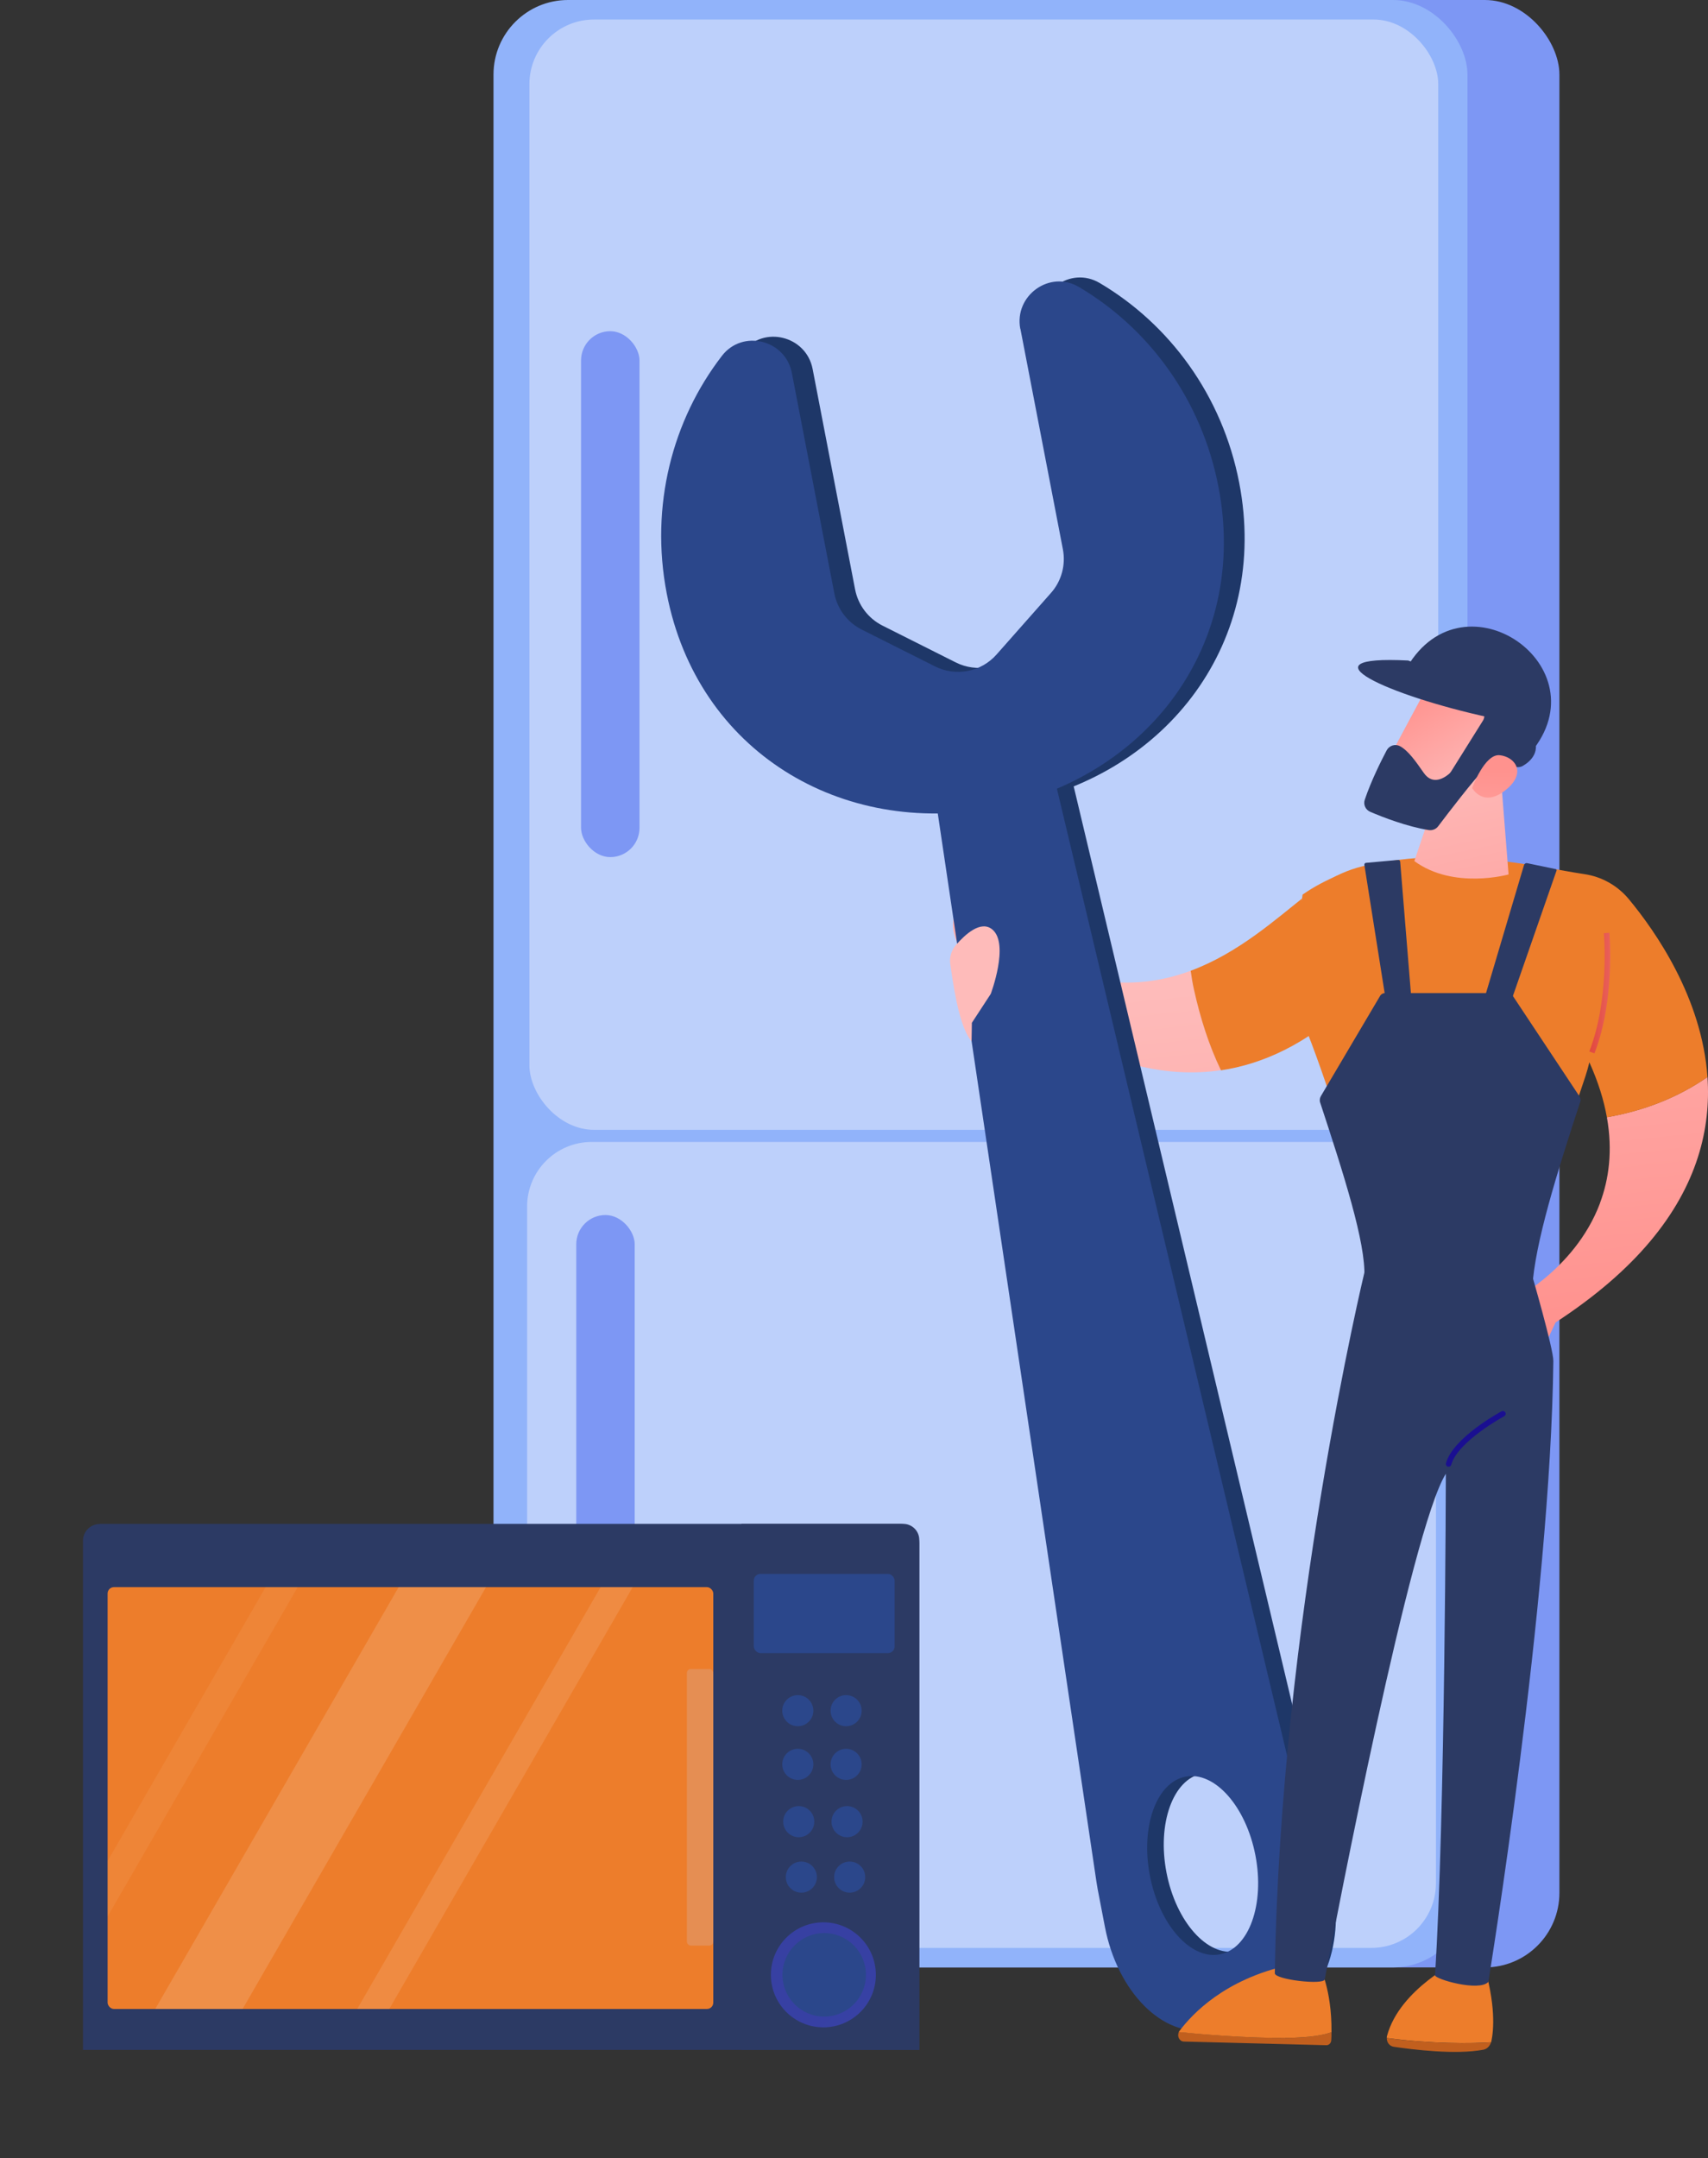 <?xml version="1.0" encoding="UTF-8"?>
<svg id="Layer_2" data-name="Layer 2" xmlns="http://www.w3.org/2000/svg" xmlns:xlink="http://www.w3.org/1999/xlink" viewBox="0 0 163.67 206.69">
  <rect x="0" y="0" width="163.67" height="206.69" fill="#333333" stroke="none"/>
  <defs>
    <style>
      .cls-1 {
        fill: url(#linear-gradient-2);
      }

      .cls-2 {
        fill: url(#linear-gradient-6);
      }

      .cls-3 {
        opacity: .11;
      }

      .cls-3, .cls-4, .cls-5 {
        fill: #fff;
      }

      .cls-6 {
        fill: url(#linear-gradient-11);
      }

      .cls-7 {
        fill: url(#linear-gradient-10);
      }

      .cls-8 {
        fill: url(#linear-gradient);
        opacity: .47;
      }

      .cls-9 {
        fill: #91b3fa;
      }

      .cls-10 {
        fill: #c15f1e;
      }

      .cls-11 {
        fill: #7d97f4;
      }

      .cls-4 {
        opacity: .14;
      }

      .cls-12 {
        fill: url(#linear-gradient-5);
      }

      .cls-13 {
        fill: #2c3a64;
      }

      .cls-14 {
        clip-path: url(#clippath);
      }

      .cls-15 {
        fill: none;
      }

      .cls-16 {
        fill: #1e3768;
      }

      .cls-17 {
        fill: url(#linear-gradient-7);
      }

      .cls-18 {
        fill: url(#linear-gradient-9);
      }

      .cls-19 {
        fill: #ed7d2b;
      }

      .cls-20 {
        fill: url(#linear-gradient-3);
      }

      .cls-5 {
        opacity: .06;
      }

      .cls-21 {
        fill: #bdd0fb;
      }

      .cls-22 {
        fill: #e58e53;
      }

      .cls-23 {
        fill: url(#linear-gradient-4);
      }

      .cls-24 {
        fill: #2b478b;
      }

      .cls-25 {
        fill: url(#linear-gradient-8);
      }

      .cls-26 {
        fill: url(#linear-gradient-12);
      }

      .cls-27 {
        fill: url(#linear-gradient-13);
      }
    </style>
    <linearGradient id="linear-gradient" x1="110.05" y1="225.18" x2="67.14" y2="175.54" gradientUnits="userSpaceOnUse">
      <stop offset="0" stop-color="#4f52ff"/>
      <stop offset="1" stop-color="#4042e2"/>
    </linearGradient>
    <clipPath id="clippath">
      <rect class="cls-15" x="10.31" y="152.01" width="58.04" height="40.4"/>
    </clipPath>
    <linearGradient id="linear-gradient-2" x1="-2632.19" y1="74.81" x2="-2637.47" y2="126.47" gradientTransform="translate(-2482.16) rotate(-180) scale(1 -1)" gradientUnits="userSpaceOnUse">
      <stop offset="0" stop-color="#febbba"/>
      <stop offset="1" stop-color="#ff928e"/>
    </linearGradient>
    <linearGradient id="linear-gradient-3" x1="-2591.72" y1="95.22" x2="-2597.44" y2="151.26" xlink:href="#linear-gradient-2"/>
    <linearGradient id="linear-gradient-4" x1="-3669.53" y1="24.69" x2="-3714.13" y2="81.75" gradientTransform="translate(-3586.53 -23.69) rotate(-178.92) scale(1 -1)" xlink:href="#linear-gradient-2"/>
    <linearGradient id="linear-gradient-5" x1="112.93" y1="83.44" x2="172.17" y2="50.61" gradientTransform="matrix(1, 0, 0, 1, 0, 0)" xlink:href="#linear-gradient-2"/>
    <linearGradient id="linear-gradient-6" x1="-2962.52" y1="133.38" x2="-2964.46" y2="150.31" gradientTransform="translate(-2818.89 -9.19) rotate(-178.92) scale(1 -1)" xlink:href="#linear-gradient-2"/>
    <linearGradient id="linear-gradient-7" x1="-2946.71" y1="135.19" x2="-2948.65" y2="152.12" gradientTransform="translate(-2818.89 -9.19) rotate(-178.92) scale(1 -1)" xlink:href="#linear-gradient-2"/>
    <linearGradient id="linear-gradient-8" x1="-2606.99" y1="86.05" x2="-2607.11" y2="87.29" gradientTransform="translate(-2482.16) rotate(-180) scale(1 -1)" gradientUnits="userSpaceOnUse">
      <stop offset="0" stop-color="#ff928e"/>
      <stop offset="1" stop-color="#fe7062"/>
    </linearGradient>
    <linearGradient id="linear-gradient-9" x1="-2958.23" y1="25.09" x2="-2965.64" y2="57.12" gradientTransform="translate(-2818.89 -9.19) rotate(-178.92) scale(1 -1)" xlink:href="#linear-gradient-2"/>
    <linearGradient id="linear-gradient-10" x1="-2623.61" y1="75.55" x2="-2617.91" y2="66.37" xlink:href="#linear-gradient-2"/>
    <linearGradient id="linear-gradient-11" x1="-2410.29" y1="-3212.83" x2="-2399.75" y2="-3223.65" gradientTransform="translate(-3856.56 460.78) rotate(-132.19) scale(1 -1)" xlink:href="#linear-gradient-2"/>
    <linearGradient id="linear-gradient-12" x1="152.3" y1="95.11" x2="154.3" y2="95.11" gradientUnits="userSpaceOnUse">
      <stop offset="0" stop-color="#e1473d"/>
      <stop offset="1" stop-color="#e9605a"/>
    </linearGradient>
    <linearGradient id="linear-gradient-13" x1="-2571.63" y1="71.73" x2="-2618.36" y2="131.16" gradientTransform="translate(-2482.16) rotate(-180) scale(1 -1)" gradientUnits="userSpaceOnUse">
      <stop offset="0" stop-color="#09005d"/>
      <stop offset="1" stop-color="#1a0f91"/>
    </linearGradient>
  </defs>
  <g id="Layer_1-2" data-name="Layer 1">
    <g>
      <g>
        <rect class="cls-11" x="56.1" y="0" width="93.33" height="188.43" rx="7.14" ry="7.14"/>
        <rect class="cls-9" x="47.29" width="93.33" height="188.43" rx="7.14" ry="7.14"/>
        <rect class="cls-21" x="50.73" y="1.87" width="87.09" height="106.34" rx="6.19" ry="6.19"/>
        <rect class="cls-21" x="50.51" y="109.37" width="87.09" height="77.19" rx="6.19" ry="6.19"/>
        <rect class="cls-11" x="55.68" y="31.72" width="5.6" height="50.37" rx="2.8" ry="2.8"/>
        <rect class="cls-11" x="55.22" y="116.37" width="5.6" height="32.88" rx="2.8" ry="2.8"/>
      </g>
      <g>
        <path class="cls-13" d="M9.56,145.95H86.56c.84,0,1.53,.68,1.53,1.53v48.85H7.95v-48.76c0-.89,.72-1.61,1.61-1.61Z"/>
        <rect class="cls-19" x="10.31" y="152.01" width="58.04" height="40.4" rx=".61" ry=".61"/>
        <path class="cls-13" d="M71.05,145.95h15.18c1.02,0,1.86,.83,1.86,1.86v48.52h-17.04v-50.37h0Z"/>
        <rect class="cls-22" x="65.82" y="159.85" width="2.53" height="26.49" rx=".38" ry=".38"/>
        <rect class="cls-24" x="72.23" y="150.74" width="13.5" height="7.59" rx=".65" ry=".65"/>
        <circle class="cls-8" cx="78.9" cy="189.14" r="5.03"/>
        <circle class="cls-24" cx="78.98" cy="189.14" r="4"/>
        <g>
          <circle class="cls-24" cx="76.45" cy="163.84" r="1.49"/>
          <circle class="cls-24" cx="81.08" cy="163.84" r="1.49"/>
          <circle class="cls-24" cx="76.45" cy="168.98" r="1.49"/>
          <circle class="cls-24" cx="81.08" cy="168.98" r="1.49"/>
          <circle class="cls-24" cx="76.54" cy="174.47" r="1.49"/>
          <circle class="cls-24" cx="81.17" cy="174.47" r="1.49"/>
          <circle class="cls-24" cx="76.79" cy="179.78" r="1.49"/>
          <circle class="cls-24" cx="81.42" cy="179.78" r="1.49"/>
        </g>
        <g class="cls-14">
          <rect class="cls-5" x="18.83" y="125.82" width="2.66" height="76.04" transform="translate(84.62 11.87) rotate(30)"/>
          <rect class="cls-3" x="45.59" y="135.08" width="2.66" height="76.04" transform="translate(92.83 -.27) rotate(30)"/>
          <rect class="cls-4" x="27.76" y="133.04" width="7.25" height="76.04" transform="translate(89.74 7.22) rotate(30)"/>
        </g>
      </g>
      <g>
        <path class="cls-1" d="M153.31,115.25c.87-2.31,1.24-5.05,.67-8.25,3.5-.61,6.77-1.86,9.64-3.85,.34,4.92-.97,10.36-5.5,15.75h0c-2.2,2.62-5.16,5.22-9.06,7.76l-1.15,2.45-3.45-4.3s6.4-3.03,8.86-9.57Z"/>
        <g>
          <path class="cls-20" d="M104.74,93.83c3.54,.62,6.64,.16,9.37-.86,.07,.61,.17,1.22,.32,1.83,.6,2.69,1.42,5.3,2.58,7.7-5.3,.78-10.09-.75-13.66-2.59-.05-2.49,.63-4.56,1.4-6.09Z"/>
          <path class="cls-19" d="M114.11,92.97c4.6-1.71,8.18-4.97,11.12-7.28,6.19-4.87,10.89-2.36,10.89-2.36l-6.75,12.76c-4.22,3.97-8.43,5.83-12.37,6.42-1.16-2.4-1.98-5.01-2.58-7.7-.14-.62-.24-1.23-.32-1.83Z"/>
          <path class="cls-23" d="M91.48,87.69l3.12,1.82c3.74,2.46,7.1,3.79,10.14,4.32-.76,1.53-1.44,3.6-1.4,6.09-3.96-2.04-6.42-4.44-6.42-4.44-7.06-4.56-5.44-7.79-5.44-7.79Z"/>
        </g>
        <g>
          <path class="cls-16" d="M126.86,175.98l-25.47-106.95-10.9,2.1,16.16,108.75c.04,.24,.08,.48,.12,.73l.7,3.64c1.2,6.24,5.59,10.64,9.8,9.83l5-.97c4.21-.81,6.64-6.53,5.44-12.77l-.7-3.64c-.05-.24-.1-.48-.15-.72Zm-8.38,10.9c-2.79,.54-5.79-2.83-6.7-7.53-.91-4.7,.62-8.95,3.41-9.49,2.79-.54,5.79,2.83,6.7,7.53,.91,4.7-.62,8.95-3.41,9.49Z"/>
          <path class="cls-16" d="M99.77,31.11l4.07,21.11c.29,1.5-.13,3.06-1.15,4.2l-5.2,5.88c-1.48,1.68-3.91,2.15-5.91,1.14l-7.01-3.52c-1.37-.69-2.34-1.97-2.63-3.47l-4.07-21.11c-.61-3.18-4.72-4.21-6.7-1.64-4.74,6.14-6.91,14.36-5.29,22.76,2.93,15.18,16.78,23.34,31.38,20.52,14.6-2.82,24.42-15.55,21.49-30.73-1.62-8.4-6.7-15.21-13.38-19.15-2.79-1.65-6.22,.83-5.61,4.02Z"/>
          <path class="cls-24" d="M97.78,31.49l4.07,21.11c.29,1.5-.13,3.06-1.15,4.2l-5.2,5.88c-1.48,1.68-3.91,2.15-5.91,1.14l-7.01-3.52c-1.37-.69-2.34-1.97-2.63-3.47l-4.07-21.11c-.61-3.18-4.72-4.21-6.7-1.64-4.74,6.14-6.91,14.36-5.29,22.76,2.93,15.18,16.78,23.34,31.38,20.52,14.6-2.82,24.42-15.55,21.49-30.73-1.62-8.4-6.7-15.21-13.38-19.15-2.79-1.65-6.22,.83-5.61,4.02Z"/>
          <path class="cls-24" d="M125.27,176.28l-25.47-106.95-10.9,2.1,16.16,108.75c.04,.24,.08,.48,.12,.73l.7,3.64c1.2,6.24,5.59,10.64,9.8,9.83l5-.97c4.21-.81,6.64-6.53,5.44-12.77l-.7-3.64c-.05-.24-.1-.48-.15-.72Zm-8.38,10.9c-2.79,.54-5.79-2.83-6.7-7.53-.91-4.7,.62-8.95,3.41-9.49,2.79-.54,5.79,2.83,6.7,7.53,.91,4.7-.62,8.95-3.41,9.49Z"/>
        </g>
        <path class="cls-12" d="M91.07,92.4c-.12-.68,.08-1.37,.54-1.9,.88-1.01,2.39-2.4,3.49-1.47,1.64,1.39-.16,6.16-.16,6.16l-1.81,2.77-.03,1.77c-.98-1.15-1.57-3.98-2.03-7.34Z"/>
        <path class="cls-19" d="M132.89,195.19c0-.08,0-.15,.03-.23,1.23-4.51,6.96-7.23,6.96-7.23l2.25,.22c1.22,4.02,1.01,6.47,.78,7.56,0,.03-.02,.06-.02,.09-1.86,.13-5.68,.17-9.99-.41Z"/>
        <path class="cls-10" d="M142.88,195.6c-.11,.36-.38,.64-.73,.71-2.65,.51-6.84-.02-8.6-.28-.39-.06-.67-.42-.66-.83,4.31,.57,8.13,.54,9.99,.41Z"/>
        <path class="cls-2" d="M143.09,184.61l-1.04,4.57c-.08,.33-.34,.58-.65,.61-.38,.03-.93,.04-1.48-.05-.49-.08-.82-.59-.73-1.12l.74-4.06,3.16,.06Z"/>
        <path class="cls-10" d="M123.14,195.18c2.49-.02,3.78-.29,4.45-.55,0,.25,0,.5-.02,.76-.01,.28-.22,.5-.48,.49l-13.64-.35c-.44-.01-.68-.52-.48-.92,1.79,.18,6.34,.6,10.18,.56Z"/>
        <path class="cls-19" d="M112.96,194.62s.03-.07,.06-.1c1.24-1.66,4.37-4.96,10.46-6.3l2.91-.04s1.25,2.28,1.2,6.45c-.67,.26-1.96,.53-4.45,.55-3.84,.03-8.39-.38-10.18-.56Z"/>
        <path class="cls-17" d="M127.01,183.78c-.04,.22-.5,3.5-.68,4.78-.04,.3-.27,.53-.54,.56-.5,.05-1.3,.09-2-.07-.38-.08-.64-.45-.64-.88l.1-5.17,3.76,.78Z"/>
        <path class="cls-13" d="M130.75,121.85s-8.09,33.57-8.59,67.14c0,.61,4.67,1.15,4.78,.59,1.09-5.75,8.3-43.22,11.61-48.43,0,0-.07,33.02-1.04,48.03-.02,.37,4.22,1.6,5.11,.64,0,0,5.98-36.54,6.23-59.47,.01-1.18-2.12-8.49-2.12-8.49h-15.98Z"/>
        <path class="cls-25" d="M124.76,86.13c.5-.64-.13,1.3,0,0h0Z"/>
        <path class="cls-19" d="M124.76,86.13c.01-.12,.03-.27,.06-.45,8.85-6.13,21.93-2.7,27-1.96,1.66,.24,3.17,1.09,4.25,2.38,2.58,3.11,7.02,9.47,7.55,17.06-2.87,1.99-6.13,3.24-9.64,3.85-.29-1.64-.83-3.39-1.68-5.27-.1,.43-.22,.86-.36,1.29-3.81,11.32-5.8,17.79-5.83,19.98,0,.3-17.46-.43-14.37-.52,1.29-.04-6.02-25.82-9.84-30.4-.23-.27,3.35-6.59,2.85-5.95Z"/>
        <path class="cls-18" d="M143.82,74.41l.74,9.34s-5.27,1.48-9.03-1.28l2.84-8.42,5.46,.37Z"/>
        <g>
          <path class="cls-7" d="M137.93,63.67c-.13,.12-5.52,10.23-5.52,10.23l5.84,2.96,6.53-8.82s-4.7-6.31-6.85-4.36Z"/>
          <path class="cls-13" d="M139.9,65.83c1.31,.19,2,1.64,2.28,2.39,.1,.27,.07,.58-.09,.82l-3.03,4.84c-.05,.07-.1,.14-.16,.2-.36,.32-1.57,1.24-2.47-.06-.77-1.11-1.49-2.13-2.27-2.55-.46-.25-1.03-.07-1.28,.39-.5,.95-1.48,2.89-2.1,4.73-.16,.46,.07,.97,.52,1.16,1.18,.51,3.53,1.42,5.61,1.75,.34,.05,.69-.08,.9-.36,.92-1.22,3.53-4.62,4.41-5.46,.82-.79,2.3-.46,2.96-.25,.25,.08,.52,.05,.75-.08,.69-.4,1.89-1.39,.84-3.14-.26-.43-.11-1,.32-1.27,.77-.48,1.61-1.4,.85-2.94-.95-1.93-3.66-1.75-5.17-3.17-.75-.7-1.48-1.48-2.45-1.81-.21-.07-.43-.12-.65-.11-.95,.02-2.4,1.59-2.46,2.54-.09,1.36,1.56,2.22,2.7,2.38Z"/>
          <path class="cls-6" d="M141.07,75.47s1.19-3.29,2.64-3.14c1.44,.15,2.56,1.61,.73,3.2-2.27,1.97-3.37-.06-3.37-.06Z"/>
        </g>
        <path class="cls-26" d="M152.79,100.89c2.01-5.18,1.43-11.5,1.43-11.56l-.53,.05c0,.06,.57,6.26-1.39,11.32l.49,.19Z"/>
        <path class="cls-27" d="M138.81,140.47c.12,0,.23-.07,.26-.19,.62-2.23,5.03-4.62,5.07-4.64,.13-.07,.18-.23,.11-.36-.07-.13-.23-.18-.36-.11-.19,.1-4.65,2.52-5.33,4.97-.04,.14,.04,.29,.18,.33,.02,0,.04,0,.07,0Z"/>
        <path class="cls-13" d="M151.37,105.03l-6.51-9.81c-.05-.07-.13-.11-.21-.11h-11.92c-.2,0-.38,.1-.48,.27l-5.67,9.59c-.1,.17-.13,.36-.1,.55,2.24,6.81,4.41,13.51,4.26,16.78,4.06,3.17,11.21,2.51,16.09,1.05,.25-4.26,2.34-10.95,4.62-17.89,.03-.15,0-.3-.08-.43Z"/>
        <path class="cls-13" d="M149.16,83.37l-4.38,12.58h-2.63l3.89-13.1c.04-.13,.17-.21,.3-.18l2.74,.57c.06,.01,.1,.08,.08,.13Z"/>
        <path class="cls-13" d="M134.17,82.49l1.07,13.11-2.43,.3-2.07-13.07c-.01-.09,.05-.18,.15-.19l3.11-.28c.08,0,.16,.05,.16,.14Z"/>
        <g>
          <path class="cls-13" d="M134.6,64.32c5.2-9.82,18.67-.9,12.4,7.37-4.66-3.1-9.93-7.71-12.4-7.37Z"/>
          <path class="cls-13" d="M134.94,63.26c-10.51-.53-1.86,3.36,7.71,5.44-2.38-2.53-4.76-4.41-7.71-5.44Z"/>
        </g>
      </g>
    </g>
  </g>
</svg>
